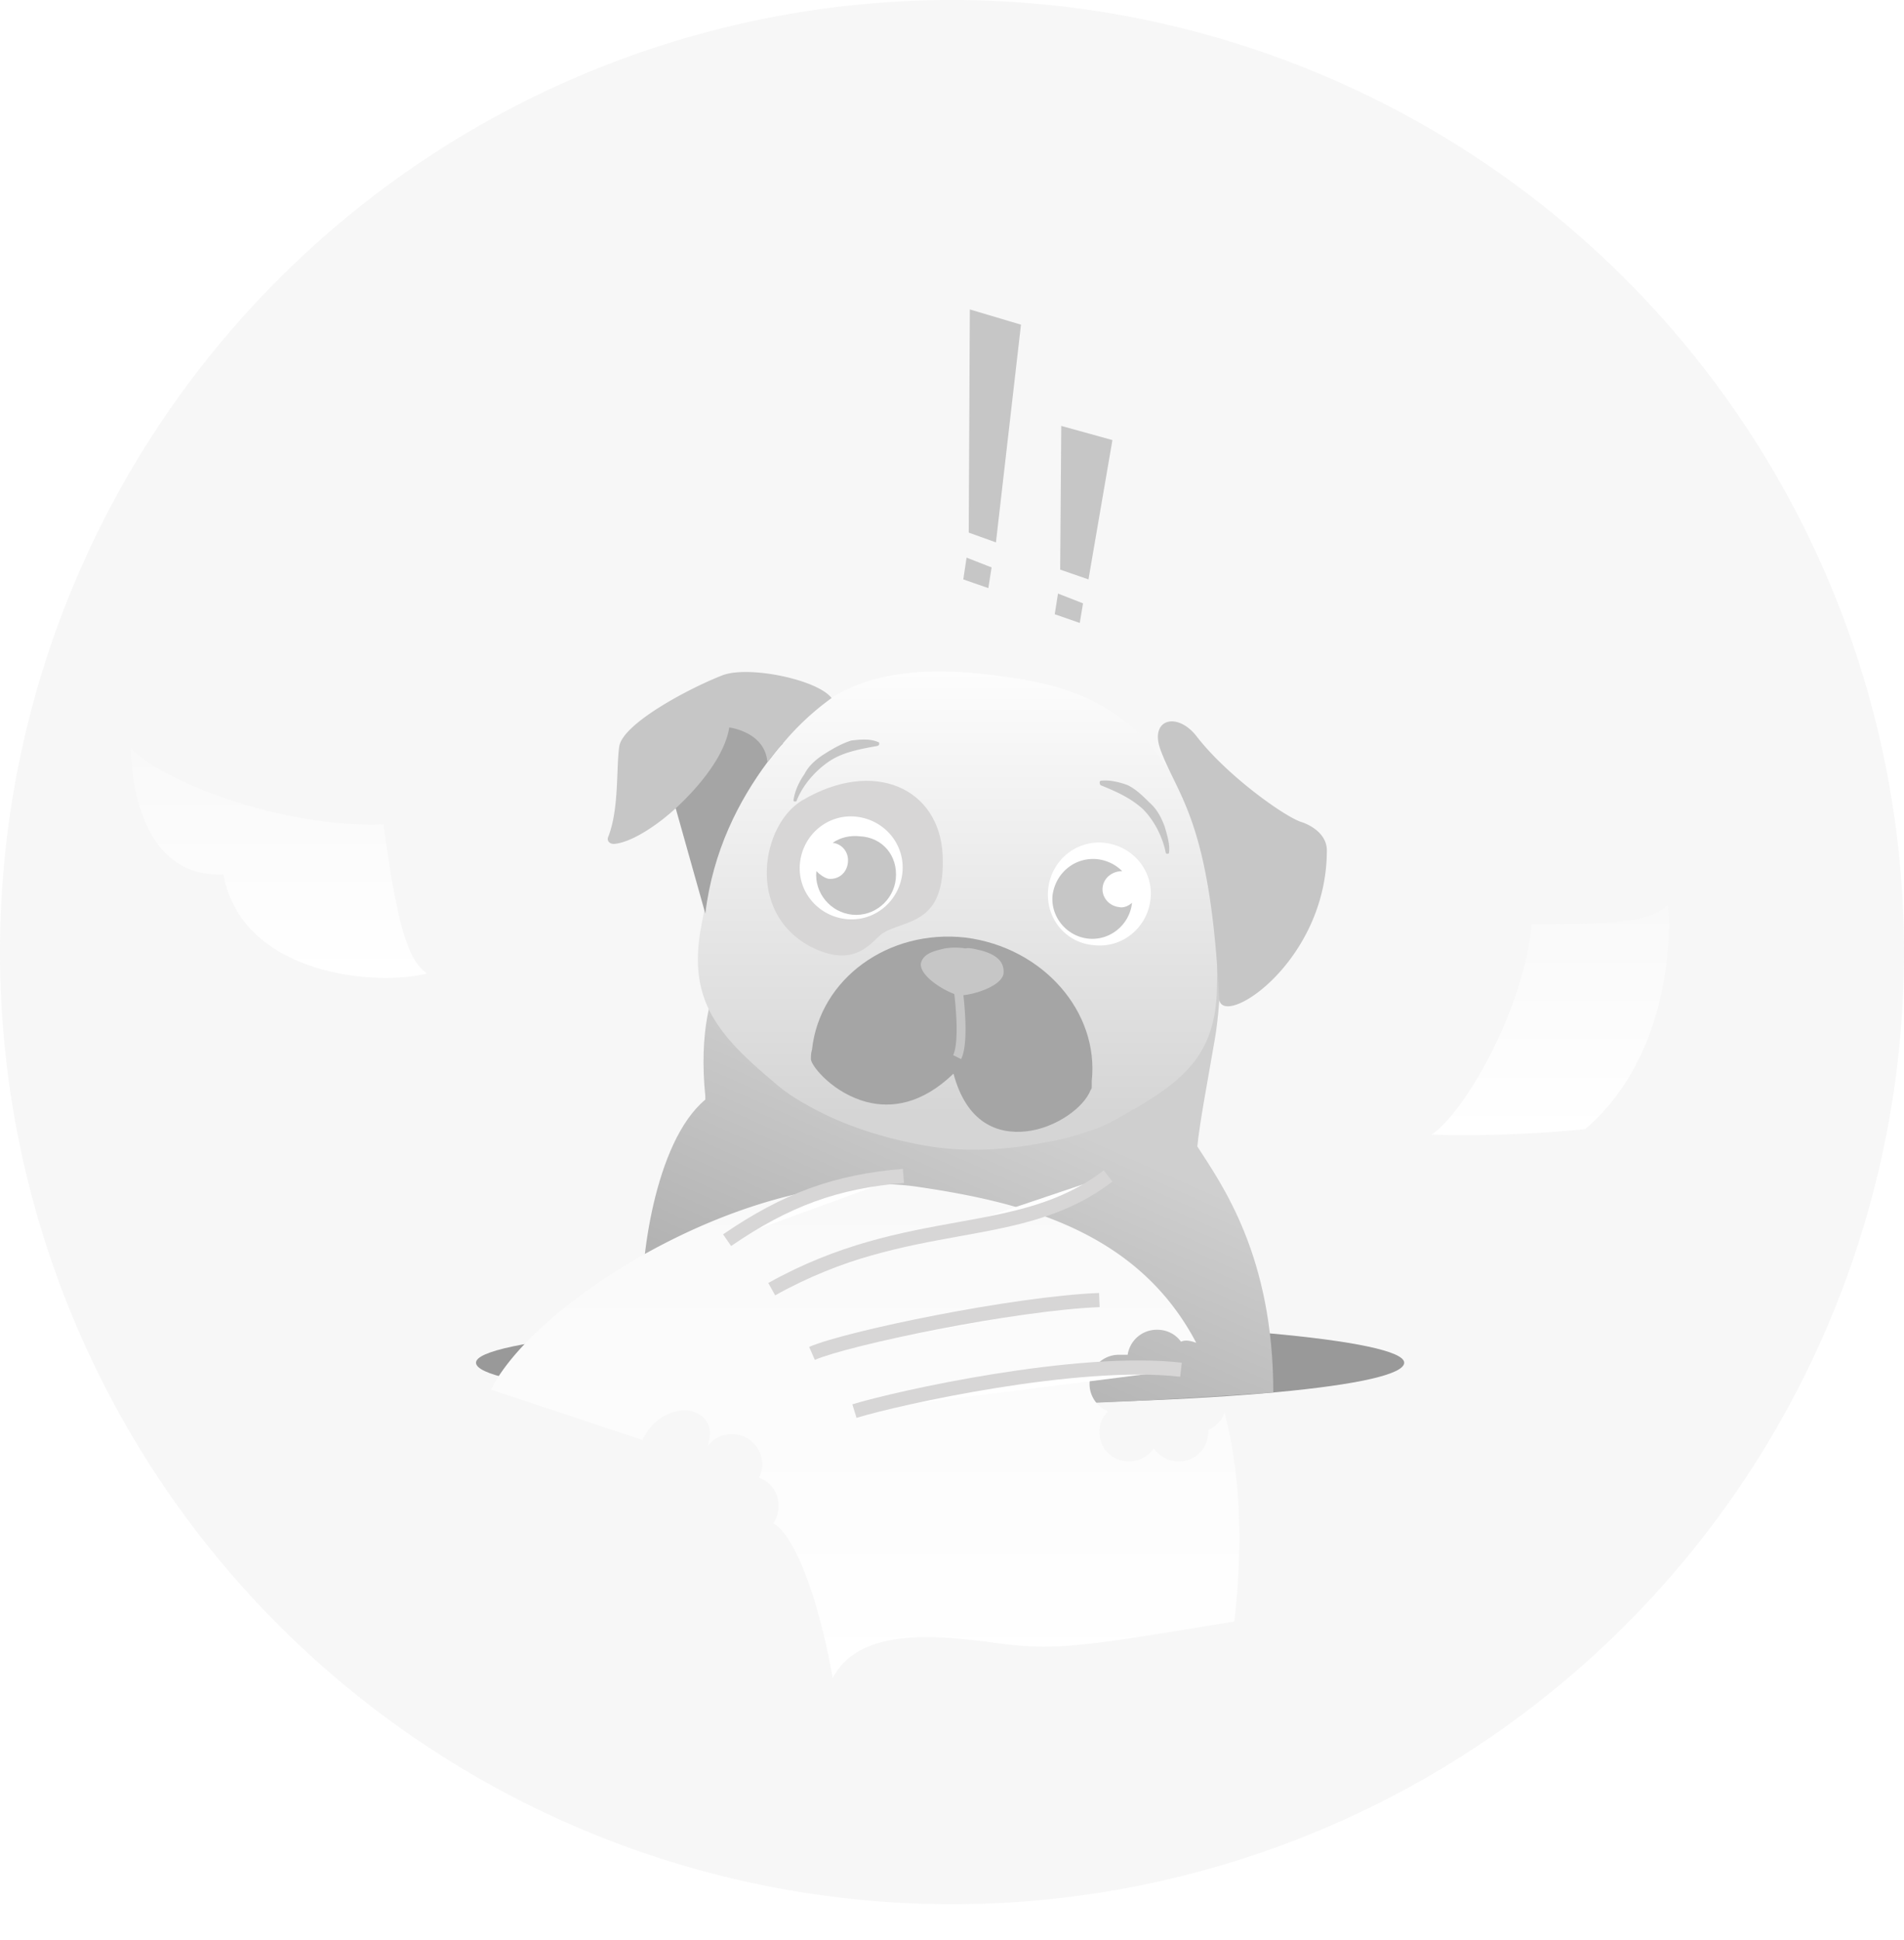 <svg xmlns="http://www.w3.org/2000/svg" width="160" height="163" fill="none">
    <path fill="#8E8E8E" fill-opacity=".07" d="M160 80A80.002 80.002 0 0 0 80 0a80 80 0 1 0 80 80Z"/>
    <path fill="#999" d="M118 114.5c0 1.933-15.5 3.5-39 3.5-23 0-39-1.567-39-3.5s17.46-3.5 39-3.5c21.539 0 39 1.567 39 3.5Z"/>
    <path fill="#C6C6C6" d="m81.498 26 4.299 1.28-2.104 18.294-2.287-.823L81.498 26ZM81.224 46.855l2.103.823-.274 1.738-2.104-.732.275-1.83ZM89.182 35.787l4.299 1.19-2.013 11.707-2.378-.823.092-12.074ZM88.907 49.873l2.104.824-.274 1.646-2.104-.732.274-1.738Z"/>
    <path fill="url(#a)" d="M107 117c-22.731 1.593-34.964 1.532-56 0 0-3 2-5.5 3-7-.274-3.659.972-14.038 5.271-17.605v-.274C57.167 71.174 77.5 74.5 77.5 74.5l25.219 2.528s0 6.769-.641 10.336c-.548 3.201-1.28 7.043-1.463 8.964C102.677 99.542 107 105.5 107 117Z"/>
    <path fill="url(#b)" d="M93.938 93.961c-.732.458-1.647.823-2.47 1.098-1.097.366-2.378.732-3.567.915-3.659.731-7.41.914-11.16.091-3.11-.64-6.22-1.646-9.055-3.293a14.725 14.725 0 0 1-2.744-1.92c-4.665-3.934-7.134-6.86-6.037-12.898 1.098-6.037 2.47-10.519 2.47-10.519.091-.457.823-1.097 1.097-1.463.458-.457.732-1.006 1.19-1.464a65.197 65.197 0 0 1 2.378-2.835c1.83-1.83 3.841-3.293 6.22-4.208 3.841-1.372 7.957-1.189 11.89-.64 2.928.366 5.855 1.006 8.416 2.47 2.287 1.28 4.024 3.018 5.488 5.122 1.555 2.287 2.653 4.848 3.933 7.409 0 0 .457 4.756.274 10.885 0 6.128-3.018 8.323-8.323 11.25Z"/>
    <path fill="#D7D6D6" d="M74.18 78.412c-.914.64-2.286 3.11-6.128 1.097-5.396-2.927-4.024-10.244-.64-12.257 6.037-3.567 11.525-1.006 11.8 4.574.274 5.945-3.11 5.397-5.031 6.586Z"/>
    <path fill="#fff" d="M71.07 77.222c2.379.275 4.483-1.463 4.757-3.841s-1.463-4.482-3.842-4.757c-2.378-.274-4.482 1.464-4.756 3.842-.275 2.378 1.463 4.482 3.842 4.757Z"/>
    <path fill="#C6C6C6" d="M75.278 73.838c-.183 1.83-1.83 3.202-3.658 3.019-1.83-.183-3.202-1.83-3.019-3.66.275.275.64.55 1.006.641.823.092 1.555-.457 1.647-1.372.091-.823-.458-1.555-1.28-1.646.64-.458 1.463-.64 2.286-.55 1.92.092 3.201 1.647 3.018 3.568Z"/>
    <path fill="#fff" d="M91.925 79.418c2.379.274 4.482-1.464 4.757-3.842.274-2.378-1.464-4.482-3.842-4.756-2.378-.275-4.482 1.463-4.756 3.841-.275 2.47 1.463 4.574 3.841 4.757Z"/>
    <path fill="#C6C6C6" d="M88.45 75.21c-.183 1.83 1.189 3.476 3.018 3.659 1.83.183 3.476-1.19 3.659-3.019-.274.275-.732.458-1.098.366-.823-.091-1.463-.823-1.372-1.646.092-.823.824-1.372 1.647-1.372a3.513 3.513 0 0 0-2.104-1.006c-1.83-.183-3.476 1.097-3.75 3.018ZM73.723 62.679c-1.555.274-2.927.549-4.025 1.28-1.097.732-2.195 1.921-2.744 3.293 0 .092-.091.092-.183.092-.091 0-.091-.092-.091-.092.091-.731.457-1.554.915-2.195.365-.732 1.006-1.28 1.737-1.738.732-.457 1.373-.823 2.196-1.097.823-.092 1.646-.183 2.378.183-.092 0 .091.182-.183.274.091 0 .091 0 0 0ZM92.475 65.972c1.372.549 2.56 1.098 3.567 2.012.915.915 1.646 2.287 1.92 3.659 0 .091.092.091.184.091.091 0 .091-.091.091-.091.092-.732-.183-1.555-.366-2.195-.274-.732-.64-1.464-1.28-2.013-.55-.548-1.098-1.097-1.83-1.463-.731-.274-1.555-.457-2.286-.366-.092.092-.092.183 0 .366 0 0-.183 0 0 0ZM100.615 61.947c-1.646-2.195-4.024-1.555-3.11 1.006 1.464 4.025 4.208 5.946 4.94 20.947.183 2.652 9.055-3.019 9.055-12.44 0-1.738-2.104-2.378-2.104-2.378-1.28-.366-6.128-3.75-8.781-7.135Z"/>
    <path fill="#EEE" d="M25.244 69.082s-9.695-2.836-8.14.366c1.555 3.201 5.854 9.604 12.714 11.159 6.86 1.463 2.744-4.574 2.835-4.482l-7.409-7.043Z"/>
    <g filter="url(#c)">
        <path fill="url(#d)" d="M15 62.862c2.47 2.744 12.806 6.769 21.221 6.403 1.19 8.78 2.104 11.433 3.659 12.53-4.208 1.099-15.55.184-17.105-8.323-7.958.366-7.775-10.61-7.775-10.61Z"/>
    </g>
    <g filter="url(#e)">
        <path fill="url(#f)" d="M124.305 95.333c2.744-1.829 7.684-10.336 8.416-17.653 7.774 0 10.153-.366 11.433-1.647.366 3.842-.366 13.263-6.951 18.843-7.318.732-12.898.457-12.898.457Z"/>
    </g>
    <g filter="url(#g)">
        <path fill="url(#h)" d="M103.725 125.244c-12.714 2.103-15.001 2.469-19.849 1.829-4.848-.64-11.616-1.464-13.903 2.927-1.006-5.763-2.973-11.908-5-13 .274-.366.457-.915.457-1.463 0-1.098-.64-2.013-1.647-2.379.183-.366.275-.731.275-1.097a2.557 2.557 0 0 0-2.561-2.561c-.824 0-1.555.365-2.013 1.006.092-.458.183-.824.183-1.006 0-1.372-1.167-2-2.167-2-2.606.154-3.5 2.5-3.5 2.5l-12.748-4.239c3.933-7.775 22.592-19.117 36.038-17.013 8.598 1.28 18.294 3.658 23.233 13.08-.274-.092-.548-.183-.823-.183-.091 0-.274 0-.457.091-.457-.64-1.19-1.006-2.012-1.006-1.28 0-2.287.915-2.47 2.104h-.732a2.459 2.459 0 0 0-2.47 2.469c0 1.007.64 1.921 1.556 2.287-.458.457-.732 1.006-.732 1.738a2.46 2.46 0 0 0 2.47 2.47c.914 0 1.646-.458 2.103-1.098.458.64 1.19 1.098 2.104 1.098a2.46 2.46 0 0 0 2.47-2.47v-.183c.64-.274 1.189-.823 1.372-1.463 1.189 4.573 1.646 10.336.823 17.562Z"/>
    </g>
    <path fill="#fff" d="M71.802 118.566c3.567-1.097 18.751-4.482 27.44-3.475l-27.44 3.475Z"/>
    <path fill="#D7D6D6" fill-rule="evenodd" d="M83.696 116.627c-5.31.854-9.97 1.97-11.719 2.508l-.35-1.137c1.818-.559 6.535-1.685 11.88-2.546 5.337-.858 11.373-1.465 15.804-.952l-.136 1.181c-4.259-.493-10.159.09-15.479.946Z" clip-rule="evenodd"/>
    <path fill="#fff" d="M68.235 113.718c2.927-1.28 17.013-4.207 24.148-4.481l-24.148 4.481Z"/>
    <path fill="#D7D6D6" fill-rule="evenodd" d="M72.383 113.094c-1.846.459-3.23.872-3.91 1.17l-.476-1.09c.783-.343 2.258-.776 4.099-1.234 1.856-.462 4.124-.959 6.522-1.424 4.787-.927 10.128-1.735 13.742-1.874l.046 1.189c-3.52.135-8.79.929-13.562 1.853-2.381.462-4.63.954-6.46 1.41Z" clip-rule="evenodd"/>
    <path fill="#fff" d="M64.85 108.322c11.617-6.494 20.764-3.75 28.264-9.513l-28.263 9.513Z"/>
    <path fill="#D7D6D6" fill-rule="evenodd" d="M80.632 103.876c-4.674.846-9.777 1.771-15.491 4.965l-.58-1.038c5.89-3.293 11.16-4.247 15.83-5.092l.03-.005c4.695-.85 8.713-1.588 12.331-4.368l.725.943c-3.868 2.971-8.157 3.747-12.794 4.586l-.05.009Z" clip-rule="evenodd"/>
    <path fill="#fff" d="M61.1 104.206c4.94-3.385 9.147-4.94 14.818-5.397L61.1 104.206Z"/>
    <path fill="#D7D6D6" fill-rule="evenodd" d="M75.966 99.402c-5.56.448-9.67 1.964-14.53 5.294l-.672-.981c5.018-3.438 9.324-5.032 15.106-5.499l.096 1.186Z" clip-rule="evenodd"/>
    <path fill="#A5A5A5" d="M91.743 90.851V91.31c0 .091 0 .183-.092.274-.549 1.464-2.927 3.201-5.397 3.476-2.47.274-5.03-.732-6.128-4.848-2.653 2.561-5.214 2.927-7.318 2.378-2.744-.731-4.573-2.927-4.664-3.567 0-.274 0-.549.091-.823.64-5.946 6.403-10.153 12.897-9.421 6.494.823 11.25 6.22 10.61 12.073Z"/>
    <path fill="#C6C6C6" d="M81.132 79.692a5.536 5.536 0 0 0-1.738 0c-.731.183-1.829.366-2.012 1.28-.091 1.19 2.47 2.562 3.201 2.653.732.092 3.568-.64 3.75-1.829.092-1.19-.914-1.647-1.829-1.92-.457-.092-1.006-.275-1.372-.184Z"/>
    <path fill="#C6C6C6" fill-rule="evenodd" d="M80.375 85.817a30.298 30.298 0 0 0-.314-3.293l.74-.114c.126.821.278 2.126.322 3.381.022.627.017 1.25-.032 1.796-.048.537-.143 1.04-.325 1.404l-.67-.334c.118-.235.204-.623.25-1.137.046-.504.05-1.093.03-1.703Z" clip-rule="evenodd"/>
    <path fill="#A5A5A5" d="m65.857 61.49-.091 1.006c-.458.457-.824 1.006-1.281 1.555-2.378 3.201-4.574 7.409-5.214 12.714-.183-.64-2.104-7.5-2.47-8.78-.09-.275-.182-.458-.182-.458v-1.921l1.738-3.842 4.482-2.286 3.018 2.012Z"/>
    <path fill="#C6C6C6" d="M69.882 58.654a22.32 22.32 0 0 0-4.117 3.842c-.457.457-.823 1.006-1.28 1.555-.183-2.561-3.202-2.927-3.202-2.927-.365 2.287-2.378 4.848-4.573 6.86-1.83 1.647-3.842 2.836-5.122 2.927-.366 0-.64-.274-.458-.64.915-2.378.64-5.854.915-7.592.366-1.92 5.854-4.848 8.69-5.946 2.195-.823 7.957.366 9.147 1.921Z"/>
    <defs>
        <linearGradient id="a" x1="89.5" x2="79.44" y1="94.5" y2="117.269" gradientUnits="userSpaceOnUse">
            <stop stop-color="#CFCFCF"/>
            <stop offset=".927" stop-color="#B3B3B3"/>
        </linearGradient>
        <linearGradient id="b" x1="80.476" x2="80.476" y1="56.414" y2="96.607" gradientUnits="userSpaceOnUse">
            <stop stop-color="#FDFDFD"/>
            <stop offset=".927" stop-color="#D5D5D5"/>
        </linearGradient>
        <linearGradient id="d" x1="27.44" x2="27.44" y1="62.862" y2="82.169" gradientUnits="userSpaceOnUse">
            <stop stop-color="#F9F9F9"/>
            <stop offset="1" stop-color="#fff"/>
        </linearGradient>
        <linearGradient id="f" x1="134.268" x2="134.268" y1="76.033" y2="95.384" gradientUnits="userSpaceOnUse">
            <stop stop-color="#F9F9F9"/>
            <stop offset="1" stop-color="#fff"/>
        </linearGradient>
        <linearGradient id="h" x1="72.697" x2="72.697" y1="88.492" y2="130" gradientUnits="userSpaceOnUse">
            <stop stop-color="#F9F9F9"/>
            <stop offset="1" stop-color="#fff"/>
        </linearGradient>
        <filter id="c" width="44.88" height="39.308" x="1" y="52.862" color-interpolation-filters="sRGB" filterUnits="userSpaceOnUse">
            <feFlood flood-opacity="0" result="BackgroundImageFix"/>
            <feColorMatrix in="SourceAlpha" result="hardAlpha" values="0 0 0 0 0 0 0 0 0 0 0 0 0 0 0 0 0 0 127 0"/>
            <feOffset dx="-4"/>
            <feGaussianBlur stdDeviation="5"/>
            <feColorMatrix values="0 0 0 0 0.563 0 0 0 0 0.563 0 0 0 0 0.563 0 0 0 0.15 0"/>
            <feBlend in2="BackgroundImageFix" result="effect1_dropShadow_223_1069"/>
            <feBlend in="SourceGraphic" in2="effect1_dropShadow_223_1069" result="shape"/>
        </filter>
        <filter id="e" width="39.925" height="39.35" x="110.305" y="66.033" color-interpolation-filters="sRGB" filterUnits="userSpaceOnUse">
            <feFlood flood-opacity="0" result="BackgroundImageFix"/>
            <feColorMatrix in="SourceAlpha" result="hardAlpha" values="0 0 0 0 0 0 0 0 0 0 0 0 0 0 0 0 0 0 127 0"/>
            <feOffset dx="-4"/>
            <feGaussianBlur stdDeviation="5"/>
            <feColorMatrix values="0 0 0 0 0.563 0 0 0 0 0.563 0 0 0 0 0.563 0 0 0 0.15 0"/>
            <feBlend in2="BackgroundImageFix" result="effect1_dropShadow_223_1069"/>
            <feBlend in="SourceGraphic" in2="effect1_dropShadow_223_1069" result="shape"/>
        </filter>
        <filter id="g" width="106.891" height="85.508" x="19.252" y="77.492" color-interpolation-filters="sRGB" filterUnits="userSpaceOnUse">
            <feFlood flood-opacity="0" result="BackgroundImageFix"/>
            <feColorMatrix in="SourceAlpha" result="hardAlpha" values="0 0 0 0 0 0 0 0 0 0 0 0 0 0 0 0 0 0 127 0"/>
            <feOffset dy="11"/>
            <feGaussianBlur stdDeviation="11"/>
            <feColorMatrix values="0 0 0 0 0.577 0 0 0 0 0.577 0 0 0 0 0.577 0 0 0 0.27 0"/>
            <feBlend in2="BackgroundImageFix" result="effect1_dropShadow_223_1069"/>
            <feBlend in="SourceGraphic" in2="effect1_dropShadow_223_1069" result="shape"/>
        </filter>
    </defs>
</svg>